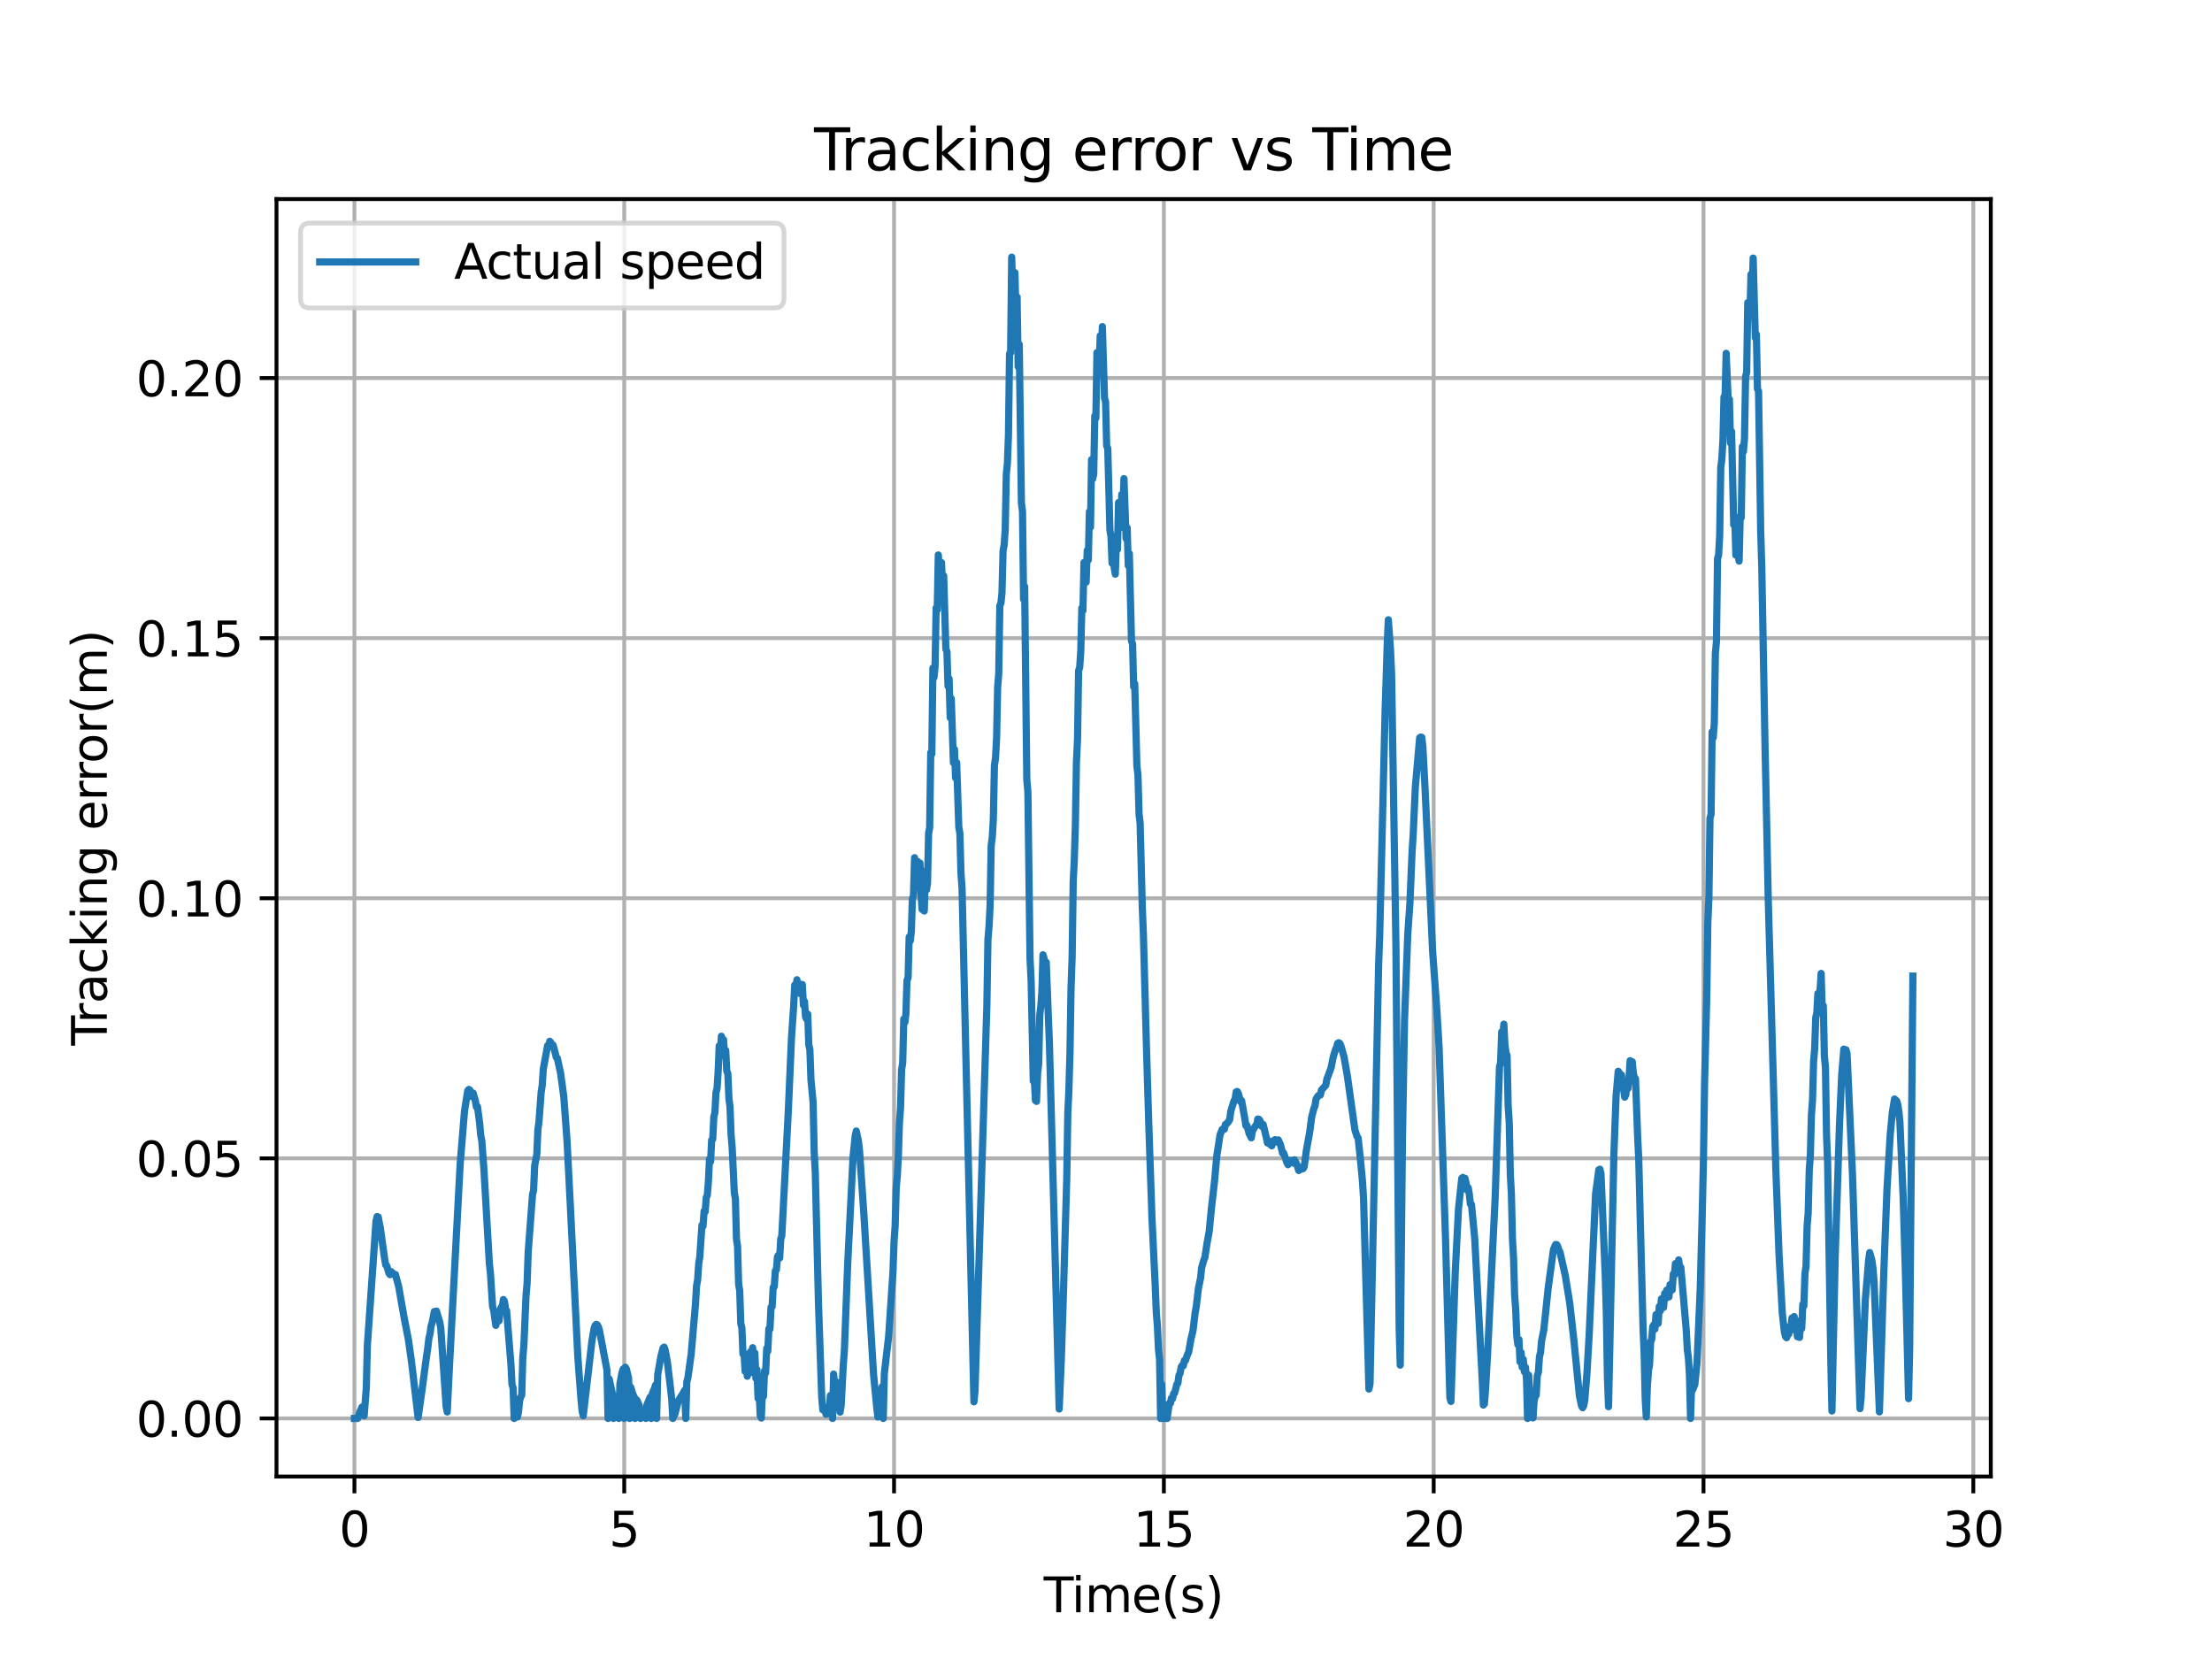 <?xml version="1.0" encoding="utf-8" standalone="no"?>
<!DOCTYPE svg PUBLIC "-//W3C//DTD SVG 1.1//EN"
  "http://www.w3.org/Graphics/SVG/1.1/DTD/svg11.dtd">
<svg xmlns:xlink="http://www.w3.org/1999/xlink" width="460.8pt" height="345.6pt" viewBox="0 0 460.8 345.6" xmlns="http://www.w3.org/2000/svg" version="1.1">
 <defs>
  <style type="text/css">*{stroke-linejoin: round; stroke-linecap: butt}</style>
 </defs>
 <g id="figure_1">
  <g id="patch_1">
   <path d="M 0 345.6 
L 460.8 345.6 
L 460.8 0 
L 0 0 
z
" style="fill: #ffffff"/>
  </g>
  <g id="axes_1">
   <g id="patch_2">
    <path d="M 57.6 307.584 
L 414.72 307.584 
L 414.72 41.472 
L 57.6 41.472 
z
" style="fill: #ffffff"/>
   </g>
   <g id="matplotlib.axis_1">
    <g id="xtick_1">
     <g id="line2d_1">
      <path d="M 73.833 307.584 
L 73.833 41.472 
" clip-path="url(#pfae61a08a9)" style="fill: none; stroke: #b0b0b0; stroke-width: 0.8; stroke-linecap: square"/>
     </g>
     <g id="line2d_2">
      <defs>
       <path id="m78f5e54176" d="M 0 0 
L 0 3.5 
" style="stroke: #000000; stroke-width: 0.8"/>
      </defs>
      <g>
       <use xlink:href="#m78f5e54176" x="73.833" y="307.584" style="stroke: #000000; stroke-width: 0.8"/>
      </g>
     </g>
     <g id="text_1">
      <!-- 0 -->
      <g transform="translate(70.651 322.182) scale(0.1 -0.1)">
       <defs>
        <path id="DejaVuSans-30" d="M 2034 4250 
Q 1547 4250 1301 3770 
Q 1056 3291 1056 2328 
Q 1056 1369 1301 889 
Q 1547 409 2034 409 
Q 2525 409 2770 889 
Q 3016 1369 3016 2328 
Q 3016 3291 2770 3770 
Q 2525 4250 2034 4250 
z
M 2034 4750 
Q 2819 4750 3233 4129 
Q 3647 3509 3647 2328 
Q 3647 1150 3233 529 
Q 2819 -91 2034 -91 
Q 1250 -91 836 529 
Q 422 1150 422 2328 
Q 422 3509 836 4129 
Q 1250 4750 2034 4750 
z
" transform="scale(0.016)"/>
       </defs>
       <use xlink:href="#DejaVuSans-30"/>
      </g>
     </g>
    </g>
    <g id="xtick_2">
     <g id="line2d_3">
      <path d="M 130.04 307.584 
L 130.04 41.472 
" clip-path="url(#pfae61a08a9)" style="fill: none; stroke: #b0b0b0; stroke-width: 0.8; stroke-linecap: square"/>
     </g>
     <g id="line2d_4">
      <g>
       <use xlink:href="#m78f5e54176" x="130.04" y="307.584" style="stroke: #000000; stroke-width: 0.8"/>
      </g>
     </g>
     <g id="text_2">
      <!-- 5 -->
      <g transform="translate(126.859 322.182) scale(0.1 -0.1)">
       <defs>
        <path id="DejaVuSans-35" d="M 691 4666 
L 3169 4666 
L 3169 4134 
L 1269 4134 
L 1269 2991 
Q 1406 3038 1543 3061 
Q 1681 3084 1819 3084 
Q 2600 3084 3056 2656 
Q 3513 2228 3513 1497 
Q 3513 744 3044 326 
Q 2575 -91 1722 -91 
Q 1428 -91 1123 -41 
Q 819 9 494 109 
L 494 744 
Q 775 591 1075 516 
Q 1375 441 1709 441 
Q 2250 441 2565 725 
Q 2881 1009 2881 1497 
Q 2881 1984 2565 2268 
Q 2250 2553 1709 2553 
Q 1456 2553 1204 2497 
Q 953 2441 691 2322 
L 691 4666 
z
" transform="scale(0.016)"/>
       </defs>
       <use xlink:href="#DejaVuSans-35"/>
      </g>
     </g>
    </g>
    <g id="xtick_3">
     <g id="line2d_5">
      <path d="M 186.248 307.584 
L 186.248 41.472 
" clip-path="url(#pfae61a08a9)" style="fill: none; stroke: #b0b0b0; stroke-width: 0.8; stroke-linecap: square"/>
     </g>
     <g id="line2d_6">
      <g>
       <use xlink:href="#m78f5e54176" x="186.248" y="307.584" style="stroke: #000000; stroke-width: 0.8"/>
      </g>
     </g>
     <g id="text_3">
      <!-- 10 -->
      <g transform="translate(179.885 322.182) scale(0.1 -0.1)">
       <defs>
        <path id="DejaVuSans-31" d="M 794 531 
L 1825 531 
L 1825 4091 
L 703 3866 
L 703 4441 
L 1819 4666 
L 2450 4666 
L 2450 531 
L 3481 531 
L 3481 0 
L 794 0 
L 794 531 
z
" transform="scale(0.016)"/>
       </defs>
       <use xlink:href="#DejaVuSans-31"/>
       <use xlink:href="#DejaVuSans-30" x="63.623"/>
      </g>
     </g>
    </g>
    <g id="xtick_4">
     <g id="line2d_7">
      <path d="M 242.455 307.584 
L 242.455 41.472 
" clip-path="url(#pfae61a08a9)" style="fill: none; stroke: #b0b0b0; stroke-width: 0.8; stroke-linecap: square"/>
     </g>
     <g id="line2d_8">
      <g>
       <use xlink:href="#m78f5e54176" x="242.455" y="307.584" style="stroke: #000000; stroke-width: 0.8"/>
      </g>
     </g>
     <g id="text_4">
      <!-- 15 -->
      <g transform="translate(236.093 322.182) scale(0.1 -0.1)">
       <use xlink:href="#DejaVuSans-31"/>
       <use xlink:href="#DejaVuSans-35" x="63.623"/>
      </g>
     </g>
    </g>
    <g id="xtick_5">
     <g id="line2d_9">
      <path d="M 298.663 307.584 
L 298.663 41.472 
" clip-path="url(#pfae61a08a9)" style="fill: none; stroke: #b0b0b0; stroke-width: 0.8; stroke-linecap: square"/>
     </g>
     <g id="line2d_10">
      <g>
       <use xlink:href="#m78f5e54176" x="298.663" y="307.584" style="stroke: #000000; stroke-width: 0.8"/>
      </g>
     </g>
     <g id="text_5">
      <!-- 20 -->
      <g transform="translate(292.3 322.182) scale(0.1 -0.1)">
       <defs>
        <path id="DejaVuSans-32" d="M 1228 531 
L 3431 531 
L 3431 0 
L 469 0 
L 469 531 
Q 828 903 1448 1529 
Q 2069 2156 2228 2338 
Q 2531 2678 2651 2914 
Q 2772 3150 2772 3378 
Q 2772 3750 2511 3984 
Q 2250 4219 1831 4219 
Q 1534 4219 1204 4116 
Q 875 4013 500 3803 
L 500 4441 
Q 881 4594 1212 4672 
Q 1544 4750 1819 4750 
Q 2544 4750 2975 4387 
Q 3406 4025 3406 3419 
Q 3406 3131 3298 2873 
Q 3191 2616 2906 2266 
Q 2828 2175 2409 1742 
Q 1991 1309 1228 531 
z
" transform="scale(0.016)"/>
       </defs>
       <use xlink:href="#DejaVuSans-32"/>
       <use xlink:href="#DejaVuSans-30" x="63.623"/>
      </g>
     </g>
    </g>
    <g id="xtick_6">
     <g id="line2d_11">
      <path d="M 354.87 307.584 
L 354.87 41.472 
" clip-path="url(#pfae61a08a9)" style="fill: none; stroke: #b0b0b0; stroke-width: 0.8; stroke-linecap: square"/>
     </g>
     <g id="line2d_12">
      <g>
       <use xlink:href="#m78f5e54176" x="354.87" y="307.584" style="stroke: #000000; stroke-width: 0.8"/>
      </g>
     </g>
     <g id="text_6">
      <!-- 25 -->
      <g transform="translate(348.508 322.182) scale(0.1 -0.1)">
       <use xlink:href="#DejaVuSans-32"/>
       <use xlink:href="#DejaVuSans-35" x="63.623"/>
      </g>
     </g>
    </g>
    <g id="xtick_7">
     <g id="line2d_13">
      <path d="M 411.078 307.584 
L 411.078 41.472 
" clip-path="url(#pfae61a08a9)" style="fill: none; stroke: #b0b0b0; stroke-width: 0.8; stroke-linecap: square"/>
     </g>
     <g id="line2d_14">
      <g>
       <use xlink:href="#m78f5e54176" x="411.078" y="307.584" style="stroke: #000000; stroke-width: 0.8"/>
      </g>
     </g>
     <g id="text_7">
      <!-- 30 -->
      <g transform="translate(404.715 322.182) scale(0.1 -0.1)">
       <defs>
        <path id="DejaVuSans-33" d="M 2597 2516 
Q 3050 2419 3304 2112 
Q 3559 1806 3559 1356 
Q 3559 666 3084 287 
Q 2609 -91 1734 -91 
Q 1441 -91 1130 -33 
Q 819 25 488 141 
L 488 750 
Q 750 597 1062 519 
Q 1375 441 1716 441 
Q 2309 441 2620 675 
Q 2931 909 2931 1356 
Q 2931 1769 2642 2001 
Q 2353 2234 1838 2234 
L 1294 2234 
L 1294 2753 
L 1863 2753 
Q 2328 2753 2575 2939 
Q 2822 3125 2822 3475 
Q 2822 3834 2567 4026 
Q 2313 4219 1838 4219 
Q 1578 4219 1281 4162 
Q 984 4106 628 3988 
L 628 4550 
Q 988 4650 1302 4700 
Q 1616 4750 1894 4750 
Q 2613 4750 3031 4423 
Q 3450 4097 3450 3541 
Q 3450 3153 3228 2886 
Q 3006 2619 2597 2516 
z
" transform="scale(0.016)"/>
       </defs>
       <use xlink:href="#DejaVuSans-33"/>
       <use xlink:href="#DejaVuSans-30" x="63.623"/>
      </g>
     </g>
    </g>
    <g id="text_8">
     <!-- Time(s) -->
     <g transform="translate(217.42 335.861) scale(0.1 -0.1)">
      <defs>
       <path id="DejaVuSans-54" d="M -19 4666 
L 3928 4666 
L 3928 4134 
L 2272 4134 
L 2272 0 
L 1638 0 
L 1638 4134 
L -19 4134 
L -19 4666 
z
" transform="scale(0.016)"/>
       <path id="DejaVuSans-69" d="M 603 3500 
L 1178 3500 
L 1178 0 
L 603 0 
L 603 3500 
z
M 603 4863 
L 1178 4863 
L 1178 4134 
L 603 4134 
L 603 4863 
z
" transform="scale(0.016)"/>
       <path id="DejaVuSans-6d" d="M 3328 2828 
Q 3544 3216 3844 3400 
Q 4144 3584 4550 3584 
Q 5097 3584 5394 3201 
Q 5691 2819 5691 2113 
L 5691 0 
L 5113 0 
L 5113 2094 
Q 5113 2597 4934 2840 
Q 4756 3084 4391 3084 
Q 3944 3084 3684 2787 
Q 3425 2491 3425 1978 
L 3425 0 
L 2847 0 
L 2847 2094 
Q 2847 2600 2669 2842 
Q 2491 3084 2119 3084 
Q 1678 3084 1418 2786 
Q 1159 2488 1159 1978 
L 1159 0 
L 581 0 
L 581 3500 
L 1159 3500 
L 1159 2956 
Q 1356 3278 1631 3431 
Q 1906 3584 2284 3584 
Q 2666 3584 2933 3390 
Q 3200 3197 3328 2828 
z
" transform="scale(0.016)"/>
       <path id="DejaVuSans-65" d="M 3597 1894 
L 3597 1613 
L 953 1613 
Q 991 1019 1311 708 
Q 1631 397 2203 397 
Q 2534 397 2845 478 
Q 3156 559 3463 722 
L 3463 178 
Q 3153 47 2828 -22 
Q 2503 -91 2169 -91 
Q 1331 -91 842 396 
Q 353 884 353 1716 
Q 353 2575 817 3079 
Q 1281 3584 2069 3584 
Q 2775 3584 3186 3129 
Q 3597 2675 3597 1894 
z
M 3022 2063 
Q 3016 2534 2758 2815 
Q 2500 3097 2075 3097 
Q 1594 3097 1305 2825 
Q 1016 2553 972 2059 
L 3022 2063 
z
" transform="scale(0.016)"/>
       <path id="DejaVuSans-28" d="M 1984 4856 
Q 1566 4138 1362 3434 
Q 1159 2731 1159 2009 
Q 1159 1288 1364 580 
Q 1569 -128 1984 -844 
L 1484 -844 
Q 1016 -109 783 600 
Q 550 1309 550 2009 
Q 550 2706 781 3412 
Q 1013 4119 1484 4856 
L 1984 4856 
z
" transform="scale(0.016)"/>
       <path id="DejaVuSans-73" d="M 2834 3397 
L 2834 2853 
Q 2591 2978 2328 3040 
Q 2066 3103 1784 3103 
Q 1356 3103 1142 2972 
Q 928 2841 928 2578 
Q 928 2378 1081 2264 
Q 1234 2150 1697 2047 
L 1894 2003 
Q 2506 1872 2764 1633 
Q 3022 1394 3022 966 
Q 3022 478 2636 193 
Q 2250 -91 1575 -91 
Q 1294 -91 989 -36 
Q 684 19 347 128 
L 347 722 
Q 666 556 975 473 
Q 1284 391 1588 391 
Q 1994 391 2212 530 
Q 2431 669 2431 922 
Q 2431 1156 2273 1281 
Q 2116 1406 1581 1522 
L 1381 1569 
Q 847 1681 609 1914 
Q 372 2147 372 2553 
Q 372 3047 722 3315 
Q 1072 3584 1716 3584 
Q 2034 3584 2315 3537 
Q 2597 3491 2834 3397 
z
" transform="scale(0.016)"/>
       <path id="DejaVuSans-29" d="M 513 4856 
L 1013 4856 
Q 1481 4119 1714 3412 
Q 1947 2706 1947 2009 
Q 1947 1309 1714 600 
Q 1481 -109 1013 -844 
L 513 -844 
Q 928 -128 1133 580 
Q 1338 1288 1338 2009 
Q 1338 2731 1133 3434 
Q 928 4138 513 4856 
z
" transform="scale(0.016)"/>
      </defs>
      <use xlink:href="#DejaVuSans-54"/>
      <use xlink:href="#DejaVuSans-69" x="57.959"/>
      <use xlink:href="#DejaVuSans-6d" x="85.742"/>
      <use xlink:href="#DejaVuSans-65" x="183.154"/>
      <use xlink:href="#DejaVuSans-28" x="244.678"/>
      <use xlink:href="#DejaVuSans-73" x="283.691"/>
      <use xlink:href="#DejaVuSans-29" x="335.791"/>
     </g>
    </g>
   </g>
   <g id="matplotlib.axis_2">
    <g id="ytick_1">
     <g id="line2d_15">
      <path d="M 57.6 295.488 
L 414.72 295.488 
" clip-path="url(#pfae61a08a9)" style="fill: none; stroke: #b0b0b0; stroke-width: 0.8; stroke-linecap: square"/>
     </g>
     <g id="line2d_16">
      <defs>
       <path id="m2460f600a4" d="M 0 0 
L -3.5 0 
" style="stroke: #000000; stroke-width: 0.8"/>
      </defs>
      <g>
       <use xlink:href="#m2460f600a4" x="57.6" y="295.488" style="stroke: #000000; stroke-width: 0.8"/>
      </g>
     </g>
     <g id="text_9">
      <!-- 0.00 -->
      <g transform="translate(28.334 299.287) scale(0.1 -0.1)">
       <defs>
        <path id="DejaVuSans-2e" d="M 684 794 
L 1344 794 
L 1344 0 
L 684 0 
L 684 794 
z
" transform="scale(0.016)"/>
       </defs>
       <use xlink:href="#DejaVuSans-30"/>
       <use xlink:href="#DejaVuSans-2e" x="63.623"/>
       <use xlink:href="#DejaVuSans-30" x="95.41"/>
       <use xlink:href="#DejaVuSans-30" x="159.033"/>
      </g>
     </g>
    </g>
    <g id="ytick_2">
     <g id="line2d_17">
      <path d="M 57.6 241.304 
L 414.72 241.304 
" clip-path="url(#pfae61a08a9)" style="fill: none; stroke: #b0b0b0; stroke-width: 0.8; stroke-linecap: square"/>
     </g>
     <g id="line2d_18">
      <g>
       <use xlink:href="#m2460f600a4" x="57.6" y="241.304" style="stroke: #000000; stroke-width: 0.8"/>
      </g>
     </g>
     <g id="text_10">
      <!-- 0.05 -->
      <g transform="translate(28.334 245.104) scale(0.1 -0.1)">
       <use xlink:href="#DejaVuSans-30"/>
       <use xlink:href="#DejaVuSans-2e" x="63.623"/>
       <use xlink:href="#DejaVuSans-30" x="95.41"/>
       <use xlink:href="#DejaVuSans-35" x="159.033"/>
      </g>
     </g>
    </g>
    <g id="ytick_3">
     <g id="line2d_19">
      <path d="M 57.6 187.121 
L 414.72 187.121 
" clip-path="url(#pfae61a08a9)" style="fill: none; stroke: #b0b0b0; stroke-width: 0.8; stroke-linecap: square"/>
     </g>
     <g id="line2d_20">
      <g>
       <use xlink:href="#m2460f600a4" x="57.6" y="187.121" style="stroke: #000000; stroke-width: 0.8"/>
      </g>
     </g>
     <g id="text_11">
      <!-- 0.10 -->
      <g transform="translate(28.334 190.92) scale(0.1 -0.1)">
       <use xlink:href="#DejaVuSans-30"/>
       <use xlink:href="#DejaVuSans-2e" x="63.623"/>
       <use xlink:href="#DejaVuSans-31" x="95.41"/>
       <use xlink:href="#DejaVuSans-30" x="159.033"/>
      </g>
     </g>
    </g>
    <g id="ytick_4">
     <g id="line2d_21">
      <path d="M 57.6 132.937 
L 414.72 132.937 
" clip-path="url(#pfae61a08a9)" style="fill: none; stroke: #b0b0b0; stroke-width: 0.8; stroke-linecap: square"/>
     </g>
     <g id="line2d_22">
      <g>
       <use xlink:href="#m2460f600a4" x="57.6" y="132.937" style="stroke: #000000; stroke-width: 0.8"/>
      </g>
     </g>
     <g id="text_12">
      <!-- 0.15 -->
      <g transform="translate(28.334 136.736) scale(0.1 -0.1)">
       <use xlink:href="#DejaVuSans-30"/>
       <use xlink:href="#DejaVuSans-2e" x="63.623"/>
       <use xlink:href="#DejaVuSans-31" x="95.41"/>
       <use xlink:href="#DejaVuSans-35" x="159.033"/>
      </g>
     </g>
    </g>
    <g id="ytick_5">
     <g id="line2d_23">
      <path d="M 57.6 78.754 
L 414.72 78.754 
" clip-path="url(#pfae61a08a9)" style="fill: none; stroke: #b0b0b0; stroke-width: 0.8; stroke-linecap: square"/>
     </g>
     <g id="line2d_24">
      <g>
       <use xlink:href="#m2460f600a4" x="57.6" y="78.754" style="stroke: #000000; stroke-width: 0.8"/>
      </g>
     </g>
     <g id="text_13">
      <!-- 0.20 -->
      <g transform="translate(28.334 82.553) scale(0.1 -0.1)">
       <use xlink:href="#DejaVuSans-30"/>
       <use xlink:href="#DejaVuSans-2e" x="63.623"/>
       <use xlink:href="#DejaVuSans-32" x="95.41"/>
       <use xlink:href="#DejaVuSans-30" x="159.033"/>
      </g>
     </g>
    </g>
    <g id="text_14">
     <!-- Tracking error(m) -->
     <g transform="translate(22.255 217.804) rotate(-90) scale(0.1 -0.1)">
      <defs>
       <path id="DejaVuSans-72" d="M 2631 2963 
Q 2534 3019 2420 3045 
Q 2306 3072 2169 3072 
Q 1681 3072 1420 2755 
Q 1159 2438 1159 1844 
L 1159 0 
L 581 0 
L 581 3500 
L 1159 3500 
L 1159 2956 
Q 1341 3275 1631 3429 
Q 1922 3584 2338 3584 
Q 2397 3584 2469 3576 
Q 2541 3569 2628 3553 
L 2631 2963 
z
" transform="scale(0.016)"/>
       <path id="DejaVuSans-61" d="M 2194 1759 
Q 1497 1759 1228 1600 
Q 959 1441 959 1056 
Q 959 750 1161 570 
Q 1363 391 1709 391 
Q 2188 391 2477 730 
Q 2766 1069 2766 1631 
L 2766 1759 
L 2194 1759 
z
M 3341 1997 
L 3341 0 
L 2766 0 
L 2766 531 
Q 2569 213 2275 61 
Q 1981 -91 1556 -91 
Q 1019 -91 701 211 
Q 384 513 384 1019 
Q 384 1609 779 1909 
Q 1175 2209 1959 2209 
L 2766 2209 
L 2766 2266 
Q 2766 2663 2505 2880 
Q 2244 3097 1772 3097 
Q 1472 3097 1187 3025 
Q 903 2953 641 2809 
L 641 3341 
Q 956 3463 1253 3523 
Q 1550 3584 1831 3584 
Q 2591 3584 2966 3190 
Q 3341 2797 3341 1997 
z
" transform="scale(0.016)"/>
       <path id="DejaVuSans-63" d="M 3122 3366 
L 3122 2828 
Q 2878 2963 2633 3030 
Q 2388 3097 2138 3097 
Q 1578 3097 1268 2742 
Q 959 2388 959 1747 
Q 959 1106 1268 751 
Q 1578 397 2138 397 
Q 2388 397 2633 464 
Q 2878 531 3122 666 
L 3122 134 
Q 2881 22 2623 -34 
Q 2366 -91 2075 -91 
Q 1284 -91 818 406 
Q 353 903 353 1747 
Q 353 2603 823 3093 
Q 1294 3584 2113 3584 
Q 2378 3584 2631 3529 
Q 2884 3475 3122 3366 
z
" transform="scale(0.016)"/>
       <path id="DejaVuSans-6b" d="M 581 4863 
L 1159 4863 
L 1159 1991 
L 2875 3500 
L 3609 3500 
L 1753 1863 
L 3688 0 
L 2938 0 
L 1159 1709 
L 1159 0 
L 581 0 
L 581 4863 
z
" transform="scale(0.016)"/>
       <path id="DejaVuSans-6e" d="M 3513 2113 
L 3513 0 
L 2938 0 
L 2938 2094 
Q 2938 2591 2744 2837 
Q 2550 3084 2163 3084 
Q 1697 3084 1428 2787 
Q 1159 2491 1159 1978 
L 1159 0 
L 581 0 
L 581 3500 
L 1159 3500 
L 1159 2956 
Q 1366 3272 1645 3428 
Q 1925 3584 2291 3584 
Q 2894 3584 3203 3211 
Q 3513 2838 3513 2113 
z
" transform="scale(0.016)"/>
       <path id="DejaVuSans-67" d="M 2906 1791 
Q 2906 2416 2648 2759 
Q 2391 3103 1925 3103 
Q 1463 3103 1205 2759 
Q 947 2416 947 1791 
Q 947 1169 1205 825 
Q 1463 481 1925 481 
Q 2391 481 2648 825 
Q 2906 1169 2906 1791 
z
M 3481 434 
Q 3481 -459 3084 -895 
Q 2688 -1331 1869 -1331 
Q 1566 -1331 1297 -1286 
Q 1028 -1241 775 -1147 
L 775 -588 
Q 1028 -725 1275 -790 
Q 1522 -856 1778 -856 
Q 2344 -856 2625 -561 
Q 2906 -266 2906 331 
L 2906 616 
Q 2728 306 2450 153 
Q 2172 0 1784 0 
Q 1141 0 747 490 
Q 353 981 353 1791 
Q 353 2603 747 3093 
Q 1141 3584 1784 3584 
Q 2172 3584 2450 3431 
Q 2728 3278 2906 2969 
L 2906 3500 
L 3481 3500 
L 3481 434 
z
" transform="scale(0.016)"/>
       <path id="DejaVuSans-20" transform="scale(0.016)"/>
       <path id="DejaVuSans-6f" d="M 1959 3097 
Q 1497 3097 1228 2736 
Q 959 2375 959 1747 
Q 959 1119 1226 758 
Q 1494 397 1959 397 
Q 2419 397 2687 759 
Q 2956 1122 2956 1747 
Q 2956 2369 2687 2733 
Q 2419 3097 1959 3097 
z
M 1959 3584 
Q 2709 3584 3137 3096 
Q 3566 2609 3566 1747 
Q 3566 888 3137 398 
Q 2709 -91 1959 -91 
Q 1206 -91 779 398 
Q 353 888 353 1747 
Q 353 2609 779 3096 
Q 1206 3584 1959 3584 
z
" transform="scale(0.016)"/>
      </defs>
      <use xlink:href="#DejaVuSans-54"/>
      <use xlink:href="#DejaVuSans-72" x="46.334"/>
      <use xlink:href="#DejaVuSans-61" x="87.447"/>
      <use xlink:href="#DejaVuSans-63" x="148.727"/>
      <use xlink:href="#DejaVuSans-6b" x="203.707"/>
      <use xlink:href="#DejaVuSans-69" x="261.617"/>
      <use xlink:href="#DejaVuSans-6e" x="289.4"/>
      <use xlink:href="#DejaVuSans-67" x="352.779"/>
      <use xlink:href="#DejaVuSans-20" x="416.256"/>
      <use xlink:href="#DejaVuSans-65" x="448.043"/>
      <use xlink:href="#DejaVuSans-72" x="509.566"/>
      <use xlink:href="#DejaVuSans-72" x="548.93"/>
      <use xlink:href="#DejaVuSans-6f" x="587.793"/>
      <use xlink:href="#DejaVuSans-72" x="648.975"/>
      <use xlink:href="#DejaVuSans-28" x="690.088"/>
      <use xlink:href="#DejaVuSans-6d" x="729.102"/>
      <use xlink:href="#DejaVuSans-29" x="826.514"/>
     </g>
    </g>
   </g>
   <g id="line2d_25">
    <path d="M 73.833 295.488 
L 74.507 295.488 
L 74.507 295.488 
L 74.957 294.142 
L 74.957 294.142 
L 75.407 293.114 
L 75.407 293.114 
L 75.856 294.934 
L 75.856 294.934 
L 76.306 289.153 
L 76.306 289.153 
L 76.531 280.25 
L 76.531 280.25 
L 78.329 254.407 
L 78.329 254.407 
L 78.554 253.435 
L 78.554 253.435 
L 78.779 253.503 
L 78.779 253.503 
L 79.229 255.834 
L 79.229 255.834 
L 80.128 262.259 
L 80.128 262.259 
L 80.353 263.518 
L 80.353 263.518 
L 80.578 263.703 
L 80.578 263.703 
L 81.027 265.235 
L 81.027 265.235 
L 81.252 265.533 
L 81.252 265.533 
L 81.477 264.896 
L 81.477 264.896 
L 81.927 265.327 
L 81.927 265.327 
L 82.151 265.507 
L 82.151 265.507 
L 82.376 265.505 
L 82.376 265.505 
L 83.051 268.005 
L 83.051 268.005 
L 84.175 274.436 
L 84.175 274.436 
L 85.074 279.028 
L 85.074 279.028 
L 85.749 283.866 
L 85.749 283.866 
L 87.098 295.28 
L 87.098 295.28 
L 87.997 289.009 
L 87.997 289.009 
L 88.672 283.848 
L 88.672 283.848 
L 89.121 280.733 
L 89.121 280.733 
L 89.346 278.768 
L 89.346 278.768 
L 89.571 277.899 
L 89.571 277.899 
L 89.796 276.247 
L 89.796 276.247 
L 90.02 275.56 
L 90.02 275.56 
L 90.47 273.22 
L 90.47 273.22 
L 90.695 273.493 
L 90.695 273.493 
L 90.92 273.117 
L 91.594 275.391 
L 91.594 275.391 
L 91.819 276.627 
L 91.819 276.627 
L 92.943 293.072 
L 92.943 293.072 
L 93.168 294.143 
L 93.168 294.143 
L 93.618 284.812 
L 93.618 284.812 
L 95.866 242.397 
L 95.866 242.397 
L 96.765 231.444 
L 96.765 231.444 
L 97.44 227.219 
L 97.44 227.219 
L 97.665 226.95 
L 97.665 226.95 
L 97.89 227.102 
L 97.89 227.102 
L 98.114 227.599 
L 98.114 227.599 
L 98.339 228.451 
L 98.339 228.451 
L 98.564 227.71 
L 98.564 227.71 
L 99.014 229.257 
L 99.014 229.257 
L 99.239 230.591 
L 99.239 230.591 
L 99.463 230.502 
L 99.463 230.502 
L 99.913 233.94 
L 99.913 233.94 
L 100.138 236.482 
L 100.138 236.482 
L 100.363 237.596 
L 100.363 237.596 
L 100.812 243.617 
L 100.812 243.617 
L 101.936 263.122 
L 101.936 263.122 
L 102.161 265.169 
L 102.161 265.169 
L 102.611 272.172 
L 102.611 272.172 
L 102.836 272.903 
L 102.836 272.903 
L 103.285 276.102 
L 103.285 276.102 
L 103.51 275.196 
L 103.51 275.196 
L 103.96 275.155 
L 103.96 275.155 
L 104.185 273.072 
L 104.185 273.072 
L 104.41 272.317 
L 104.41 272.317 
L 104.634 272.251 
L 104.634 272.251 
L 104.859 270.716 
L 104.859 270.716 
L 105.084 271.075 
L 105.084 271.075 
L 105.309 272.714 
L 105.309 272.714 
L 105.534 273.025 
L 105.534 273.025 
L 106.433 284.163 
L 106.433 284.163 
L 106.658 288.432 
L 106.658 288.432 
L 106.883 289.076 
L 106.883 289.076 
L 107.108 295.488 
L 107.108 295.488 
L 107.332 295.325 
L 107.332 295.325 
L 107.557 293.937 
L 107.557 293.937 
L 107.782 295.175 
L 107.782 295.175 
L 108.007 294.191 
L 108.007 294.191 
L 108.232 291.87 
L 108.232 291.87 
L 108.457 291.041 
L 108.681 290.658 
L 108.681 290.658 
L 108.906 282.888 
L 108.906 282.888 
L 109.131 280.288 
L 109.131 280.288 
L 109.581 269.913 
L 109.581 269.913 
L 109.806 267.33 
L 109.806 267.33 
L 110.03 260.858 
L 110.93 248.907 
L 110.93 248.907 
L 111.155 247.952 
L 111.155 247.952 
L 111.379 242.815 
L 111.379 242.815 
L 111.829 240.474 
L 111.829 240.474 
L 112.054 235.323 
L 112.054 235.323 
L 112.279 233.658 
L 112.728 227.565 
L 112.728 227.565 
L 112.953 226.1 
L 112.953 226.1 
L 113.178 222.674 
L 113.178 222.674 
L 114.077 217.809 
L 114.077 217.809 
L 114.302 218.039 
L 114.302 218.039 
L 114.527 216.915 
L 114.527 216.915 
L 114.752 217.171 
L 114.752 217.171 
L 114.977 217.883 
L 114.977 217.883 
L 115.201 217.683 
L 115.201 217.683 
L 115.651 219.297 
L 115.651 219.297 
L 115.876 220.252 
L 115.876 220.252 
L 116.101 220.44 
L 116.775 223.524 
L 116.775 223.524 
L 117.45 228.482 
L 117.45 228.482 
L 118.124 237.636 
L 118.124 237.636 
L 118.799 250.898 
L 118.799 250.898 
L 120.373 282.676 
L 120.373 282.676 
L 121.047 291.707 
L 121.047 291.707 
L 121.272 293.97 
L 121.272 293.97 
L 121.497 294.94 
L 121.497 294.94 
L 123.295 279.482 
L 123.295 279.482 
L 123.745 276.786 
L 123.745 276.786 
L 123.97 276.125 
L 123.97 276.125 
L 124.195 275.881 
L 124.195 275.881 
L 124.419 275.987 
L 124.419 275.987 
L 124.644 276.397 
L 124.644 276.397 
L 124.869 277.108 
L 124.869 277.108 
L 126.443 285.424 
L 126.443 285.424 
L 126.668 295.488 
L 126.668 295.488 
L 126.893 287.248 
L 126.893 287.248 
L 127.567 290.347 
L 127.567 290.347 
L 127.792 295.488 
L 127.792 295.488 
L 128.017 293.356 
L 128.017 293.356 
L 128.242 295.217 
L 128.691 291.963 
L 128.691 291.963 
L 128.916 295.488 
L 128.916 295.488 
L 129.141 288.284 
L 129.141 288.284 
L 129.591 285.865 
L 129.591 285.865 
L 129.815 285.19 
L 129.815 285.19 
L 130.04 295.488 
L 130.04 295.488 
L 130.265 284.816 
L 130.265 284.816 
L 130.49 285.186 
L 130.49 285.186 
L 130.94 287.057 
L 130.94 287.057 
L 131.164 295.488 
L 131.164 295.488 
L 131.389 288.969 
L 131.839 290.471 
L 131.839 290.471 
L 132.064 290.881 
L 132.064 290.881 
L 132.289 295.488 
L 132.289 295.488 
L 132.513 291.52 
L 132.513 291.52 
L 132.738 291.794 
L 132.738 291.794 
L 133.188 292.827 
L 133.188 292.827 
L 133.413 295.488 
L 133.413 295.488 
L 133.638 294.134 
L 133.638 294.134 
L 133.862 294.853 
L 133.862 294.853 
L 134.087 295.165 
L 134.087 295.165 
L 134.312 294.293 
L 134.312 294.293 
L 134.537 295.488 
L 134.537 295.488 
L 134.762 292.668 
L 134.762 292.668 
L 135.436 291.046 
L 135.436 291.046 
L 135.661 295.488 
L 135.661 295.488 
L 135.886 290.299 
L 135.886 290.299 
L 136.335 289.238 
L 136.335 289.238 
L 136.56 288.535 
L 136.56 288.535 
L 136.785 295.488 
L 136.785 295.488 
L 137.01 286.373 
L 137.01 286.373 
L 137.684 282.528 
L 137.684 282.528 
L 138.134 280.798 
L 138.134 280.798 
L 138.359 280.632 
L 138.584 281.295 
L 138.584 281.295 
L 139.033 283.766 
L 139.033 283.766 
L 139.708 289.448 
L 139.708 289.448 
L 139.933 291.478 
L 139.933 291.478 
L 140.158 295.488 
L 140.158 295.488 
L 140.607 294.542 
L 140.607 294.542 
L 141.282 291.939 
L 141.282 291.939 
L 141.731 291.102 
L 141.731 291.102 
L 142.181 290.455 
L 142.181 290.455 
L 142.631 289.608 
L 142.631 289.608 
L 142.856 295.488 
L 142.856 295.488 
L 143.08 287.842 
L 143.08 287.842 
L 143.305 287 
L 143.98 282.145 
L 143.98 282.145 
L 144.879 271.72 
L 144.879 271.72 
L 145.104 267.865 
L 145.104 267.865 
L 145.329 266.629 
L 145.329 266.629 
L 145.554 263.221 
L 145.554 263.221 
L 145.778 261.852 
L 145.778 261.852 
L 146.228 255.223 
L 146.228 255.223 
L 146.453 255.451 
L 146.453 255.451 
L 146.678 252.285 
L 146.678 252.285 
L 146.902 252.411 
L 146.902 252.411 
L 147.127 249.466 
L 147.127 249.466 
L 147.352 248.957 
L 147.352 248.957 
L 147.577 246.073 
L 147.577 246.073 
L 147.802 241.433 
L 147.802 241.433 
L 148.027 241.993 
L 148.027 241.993 
L 148.251 237.488 
L 148.251 237.488 
L 148.476 237.309 
L 148.476 237.309 
L 148.701 232.624 
L 148.701 232.624 
L 148.926 231.784 
L 148.926 231.784 
L 149.151 227.578 
L 149.151 227.578 
L 149.376 226.723 
L 149.376 226.723 
L 149.6 223.272 
L 149.6 223.272 
L 149.825 217.872 
L 149.825 217.872 
L 150.05 219.695 
L 150.05 219.695 
L 150.275 215.866 
L 150.275 215.866 
L 150.5 218.86 
L 150.5 218.86 
L 150.725 216.572 
L 150.725 216.572 
L 150.949 220.007 
L 150.949 220.007 
L 151.174 218.805 
L 151.174 218.805 
L 151.399 223.146 
L 151.399 223.146 
L 151.624 223.621 
L 151.624 223.621 
L 151.849 228.811 
L 151.849 228.811 
L 152.074 230.57 
L 152.298 236.422 
L 152.298 236.422 
L 152.523 239.071 
L 152.523 239.071 
L 152.973 248.479 
L 152.973 248.479 
L 153.198 249.723 
L 153.198 249.723 
L 153.423 258.195 
L 153.423 258.195 
L 153.647 259.662 
L 153.647 259.662 
L 153.872 267.525 
L 153.872 267.525 
L 154.097 268.889 
L 154.097 268.889 
L 154.322 275.74 
L 154.322 275.74 
L 154.547 276.62 
L 154.547 276.62 
L 154.772 282.048 
L 154.772 282.048 
L 154.996 281.916 
L 154.996 281.916 
L 155.221 285.67 
L 155.221 285.67 
L 155.446 283.932 
L 155.446 283.932 
L 155.671 286.696 
L 155.671 286.696 
L 155.896 283.723 
L 155.896 283.723 
L 156.121 286.069 
L 156.121 286.069 
L 156.345 281.567 
L 156.345 281.567 
L 156.57 284.493 
L 156.57 284.493 
L 156.795 280.749 
L 156.795 280.749 
L 157.02 285.096 
L 157.02 285.096 
L 157.245 281.854 
L 157.245 281.854 
L 157.469 287.157 
L 157.469 287.157 
L 157.694 285.317 
L 157.694 285.317 
L 157.919 291.318 
L 157.919 291.318 
L 158.144 289.967 
L 158.144 289.967 
L 158.369 294.897 
L 158.369 294.897 
L 158.594 295.406 
L 158.594 295.406 
L 158.818 289.978 
L 159.043 290.895 
L 159.043 290.895 
L 159.268 285.58 
L 159.268 285.58 
L 159.493 286.015 
L 159.493 286.015 
L 159.718 280.91 
L 159.718 280.91 
L 159.943 281.471 
L 159.943 281.471 
L 160.167 276.805 
L 160.167 276.805 
L 160.392 276.884 
L 160.392 276.884 
L 160.617 272.334 
L 160.617 272.334 
L 160.842 272.231 
L 160.842 272.231 
L 161.067 268.184 
L 161.067 268.184 
L 161.292 268.031 
L 161.292 268.031 
L 161.516 264.732 
L 161.516 264.732 
L 161.741 264.519 
L 161.966 261.803 
L 162.191 261.433 
L 162.191 261.433 
L 162.416 262.072 
L 162.416 262.072 
L 162.641 258.126 
L 162.641 258.126 
L 162.865 257.424 
L 162.865 257.424 
L 164.214 231.58 
L 164.214 231.58 
L 164.889 216.086 
L 164.889 216.086 
L 165.339 209.473 
L 165.339 209.473 
L 165.563 205.194 
L 165.563 205.194 
L 165.788 206.626 
L 165.788 206.626 
L 166.013 204.1 
L 166.013 204.1 
L 166.238 206.163 
L 166.238 206.163 
L 166.463 204.897 
L 166.463 204.897 
L 166.688 206.977 
L 166.688 206.977 
L 166.912 206.909 
L 166.912 206.909 
L 167.137 205.086 
L 167.137 205.086 
L 167.362 209.375 
L 167.362 209.375 
L 167.587 208.628 
L 167.587 208.628 
L 167.812 211.868 
L 167.812 211.868 
L 168.037 212.316 
L 168.037 212.316 
L 168.261 211.255 
L 168.261 211.255 
L 168.486 217.636 
L 168.711 218.631 
L 168.711 218.631 
L 168.936 224.928 
L 168.936 224.928 
L 169.385 229.624 
L 169.385 229.624 
L 169.61 239.944 
L 169.61 239.944 
L 169.835 244.158 
L 169.835 244.158 
L 170.51 271.697 
L 170.51 271.697 
L 171.184 291.171 
L 171.184 291.171 
L 171.409 293.697 
L 171.409 293.697 
L 171.859 293.866 
L 171.859 293.866 
L 172.083 294.621 
L 172.083 294.621 
L 172.308 294.542 
L 172.308 294.542 
L 172.533 293.147 
L 172.533 293.147 
L 172.758 293.771 
L 172.758 293.771 
L 172.983 290.714 
L 172.983 290.714 
L 173.208 290.966 
L 173.208 290.966 
L 173.432 295.488 
L 173.432 295.488 
L 173.657 286.243 
L 173.657 286.243 
L 173.882 289.072 
L 173.882 289.072 
L 174.107 287.791 
L 174.107 287.791 
L 174.332 290.916 
L 174.332 290.916 
L 174.557 291.38 
L 174.557 291.38 
L 174.781 291.198 
L 174.781 291.198 
L 175.006 294.171 
L 175.006 294.171 
L 175.231 292.761 
L 175.231 292.761 
L 175.681 284.189 
L 175.681 284.189 
L 175.906 281.28 
L 175.906 281.28 
L 176.58 263.473 
L 176.58 263.473 
L 177.704 241.032 
L 177.704 241.032 
L 178.154 236.615 
L 178.154 236.615 
L 178.379 235.604 
L 178.379 235.604 
L 178.828 237.712 
L 178.828 237.712 
L 179.053 239.697 
L 179.053 239.697 
L 179.952 252.775 
L 179.952 252.775 
L 181.976 286.292 
L 181.976 286.292 
L 182.65 293.289 
L 182.65 293.289 
L 182.875 295.182 
L 182.875 295.182 
L 183.325 292.202 
L 183.325 292.202 
L 183.775 288.878 
L 183.775 288.878 
L 183.999 295.488 
L 184.224 286.124 
L 184.224 286.124 
L 185.124 278.364 
L 185.124 278.364 
L 186.023 264.923 
L 186.023 264.923 
L 186.248 258.594 
L 186.248 258.594 
L 186.473 255.409 
L 186.697 247.437 
L 186.697 247.437 
L 186.922 245.001 
L 186.922 245.001 
L 187.147 240.84 
L 187.147 240.84 
L 187.372 233.802 
L 187.372 233.802 
L 187.597 230.769 
L 187.597 230.769 
L 187.822 222.8 
L 187.822 222.8 
L 188.046 221.427 
L 188.046 221.427 
L 188.271 212.292 
L 188.271 212.292 
L 188.496 212.985 
L 188.496 212.985 
L 188.721 211.197 
L 188.721 211.197 
L 188.946 204.206 
L 188.946 204.206 
L 189.171 203.715 
L 189.171 203.715 
L 189.395 195.195 
L 189.395 195.195 
L 189.62 196.01 
L 189.62 196.01 
L 189.845 194.07 
L 189.845 194.07 
L 190.07 187.189 
L 190.295 186.594 
L 190.295 186.594 
L 190.52 178.679 
L 190.52 178.679 
L 190.744 181.595 
L 190.744 181.595 
L 190.969 182.608 
L 190.969 182.608 
L 191.194 179.48 
L 191.194 179.48 
L 191.419 183.612 
L 191.419 183.612 
L 191.644 179.789 
L 191.644 179.789 
L 191.868 186.277 
L 191.868 186.277 
L 192.093 189.443 
L 192.093 189.443 
L 192.318 186.291 
L 192.318 186.291 
L 192.543 189.774 
L 192.543 189.774 
L 192.768 181.495 
L 192.768 181.495 
L 192.993 185.372 
L 192.993 185.372 
L 193.217 184.012 
L 193.217 184.012 
L 193.442 173.628 
L 193.442 173.628 
L 193.667 172.458 
L 193.667 172.458 
L 193.892 156.767 
L 193.892 156.767 
L 194.117 157.055 
L 194.117 157.055 
L 194.342 139.161 
L 194.342 139.161 
L 194.566 141.127 
L 194.566 141.127 
L 194.791 138.831 
L 194.791 138.831 
L 195.016 126.622 
L 195.016 126.622 
L 195.241 127.06 
L 195.241 127.06 
L 195.466 115.604 
L 195.466 115.604 
L 195.691 119.687 
L 195.691 119.687 
L 195.915 121.422 
L 195.915 121.422 
L 196.14 117.2 
L 196.14 117.2 
L 196.365 123.189 
L 196.365 123.189 
L 196.59 119.939 
L 196.59 119.939 
L 197.04 135.219 
L 197.04 135.219 
L 197.264 135.726 
L 197.264 135.726 
L 197.489 142.959 
L 197.489 142.959 
L 197.714 141.392 
L 197.714 141.392 
L 197.939 149.501 
L 197.939 149.501 
L 198.164 145.522 
L 198.164 145.522 
L 198.613 158.875 
L 198.613 158.875 
L 198.838 156.092 
L 198.838 156.092 
L 199.063 162.052 
L 199.063 162.052 
L 199.288 158.852 
L 199.288 158.852 
L 199.738 172.309 
L 199.738 172.309 
L 199.962 173.577 
L 200.187 181.883 
L 200.187 181.883 
L 200.412 185.015 
L 200.412 185.015 
L 201.311 224.381 
L 201.311 224.381 
L 201.986 253.391 
L 201.986 253.391 
L 202.885 292.025 
L 202.885 292.025 
L 203.11 289.849 
L 203.11 289.849 
L 205.583 209.441 
L 205.583 209.441 
L 205.808 195.698 
L 205.808 195.698 
L 206.033 193.054 
L 206.033 193.054 
L 206.258 188.631 
L 206.258 188.631 
L 206.482 176.158 
L 206.482 176.158 
L 206.707 174.451 
L 206.932 170.601 
L 206.932 170.601 
L 207.157 159.451 
L 207.157 159.451 
L 207.382 157.931 
L 207.382 157.931 
L 207.607 153.795 
L 207.607 153.795 
L 207.831 143.135 
L 208.056 140.329 
L 208.056 140.329 
L 208.281 126.133 
L 208.281 126.133 
L 208.506 125.674 
L 208.506 125.674 
L 208.731 123.53 
L 208.731 123.53 
L 208.956 114.756 
L 208.956 114.756 
L 209.18 113.521 
L 209.18 113.521 
L 209.405 110.33 
L 209.63 98.822 
L 209.63 98.822 
L 209.855 96.561 
L 209.855 96.561 
L 210.08 90.74 
L 210.08 90.74 
L 210.305 73.718 
L 210.305 73.718 
L 210.529 73.472 
L 210.529 73.472 
L 210.754 53.568 
L 210.754 53.568 
L 210.979 60.589 
L 210.979 60.589 
L 211.204 62.913 
L 211.204 62.913 
L 211.429 56.798 
L 211.429 56.798 
L 211.654 66.002 
L 211.654 66.002 
L 211.878 61.871 
L 211.878 61.871 
L 212.103 76.399 
L 212.103 76.399 
L 212.328 71.752 
L 212.328 71.752 
L 212.778 104.738 
L 212.778 104.738 
L 213.003 106.531 
L 213.003 106.531 
L 213.227 124.814 
L 213.227 124.814 
L 213.452 122.171 
L 213.452 122.171 
L 213.902 162.438 
L 213.902 162.438 
L 214.127 164.912 
L 214.127 164.912 
L 214.576 199.803 
L 214.576 199.803 
L 214.801 204.202 
L 214.801 204.202 
L 215.251 225.186 
L 215.251 225.186 
L 215.476 224.802 
L 215.476 224.802 
L 215.7 229.246 
L 215.7 229.246 
L 215.925 229.438 
L 215.925 229.438 
L 216.15 223.556 
L 216.15 223.556 
L 216.375 221.661 
L 216.375 221.661 
L 216.6 211.498 
L 216.6 211.498 
L 216.825 209.572 
L 216.825 209.572 
L 217.049 206.511 
L 217.049 206.511 
L 217.274 198.897 
L 217.274 198.897 
L 217.499 199.625 
L 217.499 199.625 
L 217.724 200.971 
L 217.724 200.971 
L 217.949 200.466 
L 217.949 200.466 
L 218.623 217.69 
L 218.623 217.69 
L 220.647 293.524 
L 220.647 293.524 
L 221.096 283.04 
L 221.096 283.04 
L 221.546 268.961 
L 221.546 268.961 
L 222.221 245.575 
L 222.221 245.575 
L 222.445 231.853 
L 222.445 231.853 
L 222.67 227.058 
L 222.67 227.058 
L 222.895 219.319 
L 222.895 219.319 
L 223.12 205.73 
L 223.12 205.73 
L 223.345 199.315 
L 223.345 199.315 
L 223.57 183.531 
L 223.57 183.531 
L 223.794 179.225 
L 223.794 179.225 
L 224.019 171.908 
L 224.019 171.908 
L 224.244 158.698 
L 224.244 158.698 
L 224.469 153.99 
L 224.469 153.99 
L 224.694 139.698 
L 224.694 139.698 
L 224.918 139.06 
L 224.918 139.06 
L 225.143 135.67 
L 225.143 135.67 
L 225.368 126.637 
L 225.368 126.637 
L 225.593 127.227 
L 225.593 127.227 
L 225.818 117.177 
L 225.818 117.177 
L 226.043 121.096 
L 226.043 121.096 
L 226.267 121.26 
L 226.267 121.26 
L 226.492 114.659 
L 226.492 114.659 
L 226.717 116.647 
L 226.717 116.647 
L 226.942 106.595 
L 226.942 106.595 
L 227.167 109.838 
L 227.167 109.838 
L 227.392 95.753 
L 227.392 95.753 
L 227.616 99.767 
L 227.616 99.767 
L 227.841 98.773 
L 227.841 98.773 
L 228.066 86.647 
L 228.066 86.647 
L 228.291 87.092 
L 228.291 87.092 
L 228.516 73.45 
L 228.516 73.45 
L 228.741 76.879 
L 228.965 77.119 
L 228.965 77.119 
L 229.19 69.954 
L 229.19 69.954 
L 229.415 73.97 
L 229.415 73.97 
L 229.64 68.032 
L 229.64 68.032 
L 230.09 82.929 
L 230.09 82.929 
L 230.314 83.718 
L 230.314 83.718 
L 230.539 92.9 
L 230.539 92.9 
L 230.764 93.353 
L 230.764 93.353 
L 231.214 110.423 
L 231.214 110.423 
L 231.439 111.73 
L 231.439 111.73 
L 231.663 117.335 
L 231.663 117.335 
L 231.888 113.872 
L 231.888 113.872 
L 232.113 118.338 
L 232.113 118.338 
L 232.338 119.607 
L 232.338 119.607 
L 232.563 112.572 
L 232.563 112.572 
L 232.788 114.483 
L 232.788 114.483 
L 233.012 104.703 
L 233.012 104.703 
L 233.237 108.584 
L 233.237 108.584 
L 233.462 109.865 
L 233.462 109.865 
L 233.687 103.001 
L 233.687 103.001 
L 233.912 106.761 
L 233.912 106.761 
L 234.137 99.712 
L 234.137 99.712 
L 234.586 112.198 
L 234.586 112.198 
L 234.811 109.946 
L 234.811 109.946 
L 235.036 117.817 
L 235.036 117.817 
L 235.261 115.326 
L 235.261 115.326 
L 235.71 133.526 
L 235.71 133.526 
L 235.935 134.128 
L 235.935 134.128 
L 236.16 143.057 
L 236.16 143.057 
L 236.385 142.431 
L 236.385 142.431 
L 236.834 159.558 
L 236.834 159.558 
L 237.059 161.449 
L 237.059 161.449 
L 237.284 169.576 
L 237.284 169.576 
L 237.509 171.478 
L 237.509 171.478 
L 237.959 188.976 
L 237.959 188.976 
L 238.183 194.483 
L 238.183 194.483 
L 238.858 219.105 
L 238.858 219.105 
L 239.308 234.084 
L 239.308 234.084 
L 239.982 253.878 
L 239.982 253.878 
L 240.657 267.855 
L 240.657 267.855 
L 240.881 273.446 
L 240.881 273.446 
L 241.106 276.177 
L 241.106 276.177 
L 241.331 281.124 
L 241.331 281.124 
L 241.556 283.167 
L 241.556 283.167 
L 241.781 295.488 
L 241.781 295.488 
L 242.006 288.388 
L 242.006 288.388 
L 242.23 295.488 
L 242.23 295.488 
L 242.455 293.689 
L 242.455 293.689 
L 242.68 295.488 
L 242.68 295.488 
L 242.905 295.001 
L 243.13 295.488 
L 243.579 292.362 
L 243.579 292.362 
L 243.804 292.368 
L 243.804 292.368 
L 244.029 291.266 
L 244.029 291.266 
L 244.254 291.391 
L 244.254 291.391 
L 244.479 290.331 
L 244.479 290.331 
L 244.704 290.186 
L 245.153 288.385 
L 245.153 288.385 
L 245.378 288.137 
L 245.378 288.137 
L 245.603 286.471 
L 245.603 286.471 
L 245.828 286.109 
L 245.828 286.109 
L 246.053 284.777 
L 246.053 284.777 
L 246.277 284.424 
L 246.277 284.424 
L 246.502 284.521 
L 246.502 284.521 
L 246.727 283.423 
L 246.727 283.423 
L 246.952 283.426 
L 246.952 283.426 
L 247.402 282.089 
L 247.402 282.089 
L 247.626 281.667 
L 247.626 281.667 
L 248.076 279.047 
L 248.076 279.047 
L 248.526 277.195 
L 248.526 277.195 
L 248.975 273.409 
L 248.975 273.409 
L 249.2 272.212 
L 249.2 272.212 
L 249.65 268.405 
L 249.65 268.405 
L 250.099 266.229 
L 250.099 266.229 
L 250.324 264.081 
L 250.324 264.081 
L 250.774 262.51 
L 250.774 262.51 
L 250.999 261.949 
L 250.999 261.949 
L 251.448 258.975 
L 251.448 258.975 
L 251.898 256.561 
L 251.898 256.561 
L 252.348 251.845 
L 252.348 251.845 
L 253.022 245.98 
L 253.022 245.98 
L 253.472 240.874 
L 253.472 240.874 
L 254.146 236.466 
L 254.146 236.466 
L 254.596 235.278 
L 254.596 235.278 
L 254.821 235.145 
L 254.821 235.145 
L 255.046 235.253 
L 255.046 235.253 
L 255.271 234.245 
L 255.271 234.245 
L 255.72 233.934 
L 255.72 233.934 
L 256.17 233.228 
L 256.17 233.228 
L 256.395 231.464 
L 256.395 231.464 
L 257.069 229.315 
L 257.069 229.315 
L 257.294 228.966 
L 257.294 228.966 
L 257.519 227.465 
L 257.519 227.465 
L 257.744 227.377 
L 257.744 227.377 
L 257.969 227.788 
L 257.969 227.788 
L 258.418 229.501 
L 258.418 229.501 
L 258.643 229.265 
L 258.643 229.265 
L 259.317 233.031 
L 259.317 233.031 
L 259.542 234.496 
L 259.542 234.496 
L 259.767 234.448 
L 260.217 236.13 
L 260.217 236.13 
L 260.666 237.031 
L 260.666 237.031 
L 260.891 235.634 
L 260.891 235.634 
L 261.566 234.489 
L 261.566 234.489 
L 261.791 234.372 
L 261.791 234.372 
L 262.015 233.123 
L 262.015 233.123 
L 262.24 233.154 
L 262.24 233.154 
L 262.465 233.394 
L 262.465 233.394 
L 262.915 234.671 
L 262.915 234.671 
L 263.14 234.253 
L 263.14 234.253 
L 263.814 237.039 
L 263.814 237.039 
L 264.039 238.097 
L 264.039 238.097 
L 264.264 237.66 
L 264.264 237.66 
L 264.713 238.523 
L 264.713 238.523 
L 264.938 238.693 
L 264.938 238.693 
L 265.163 237.741 
L 265.163 237.741 
L 265.613 237.413 
L 265.613 237.413 
L 265.838 237.513 
L 265.838 237.513 
L 266.062 237.918 
L 266.062 237.918 
L 266.287 237.458 
L 266.287 237.458 
L 266.737 238.437 
L 266.737 238.437 
L 267.187 240.243 
L 267.187 240.243 
L 267.411 240.189 
L 267.411 240.189 
L 268.086 242.192 
L 268.086 242.192 
L 268.311 242.634 
L 268.311 242.634 
L 268.536 241.768 
L 268.536 241.768 
L 268.985 241.766 
L 268.985 241.766 
L 269.21 241.926 
L 269.21 241.926 
L 269.435 242.293 
L 269.66 241.611 
L 269.66 241.611 
L 270.109 242.461 
L 270.109 242.461 
L 270.559 243.841 
L 270.559 243.841 
L 270.784 243.192 
L 270.784 243.192 
L 271.233 243.535 
L 271.233 243.535 
L 271.458 243.447 
L 271.458 243.447 
L 271.683 243.092 
L 271.683 243.092 
L 272.133 239.717 
L 272.133 239.717 
L 272.807 235.989 
L 272.807 235.989 
L 273.257 232.645 
L 273.257 232.645 
L 273.707 230.918 
L 273.707 230.918 
L 273.931 230.411 
L 273.931 230.411 
L 274.156 228.946 
L 274.156 228.946 
L 274.606 228.245 
L 274.606 228.245 
L 275.056 228.112 
L 275.056 228.112 
L 275.28 227.077 
L 275.28 227.077 
L 276.18 226.09 
L 276.18 226.09 
L 276.405 224.84 
L 276.405 224.84 
L 277.304 222.387 
L 277.304 222.387 
L 277.754 220.103 
L 277.754 220.103 
L 278.203 218.64 
L 278.203 218.64 
L 278.428 218.209 
L 278.428 218.209 
L 278.653 217.351 
L 278.653 217.351 
L 278.878 217.217 
L 278.878 217.217 
L 279.103 217.356 
L 279.103 217.356 
L 279.327 217.813 
L 279.327 217.813 
L 280.002 220.25 
L 280.002 220.25 
L 280.676 224.116 
L 280.676 224.116 
L 282.25 235.351 
L 282.25 235.351 
L 282.7 236.79 
L 282.7 236.79 
L 282.925 237.054 
L 282.925 237.054 
L 283.374 241.273 
L 283.374 241.273 
L 283.824 245.999 
L 283.824 245.999 
L 284.049 249.588 
L 284.049 249.588 
L 285.173 289.363 
L 285.173 289.363 
L 285.398 288.301 
L 285.398 288.301 
L 287.196 200.878 
L 287.196 200.878 
L 287.421 194.725 
L 287.421 194.725 
L 288.545 148.083 
L 288.545 148.083 
L 288.995 133.942 
L 288.995 133.942 
L 289.22 129.112 
L 289.22 129.112 
L 289.67 135.326 
L 289.67 135.326 
L 289.894 140.418 
L 289.894 140.418 
L 290.794 196.783 
L 290.794 196.783 
L 291.468 276.437 
L 291.468 276.437 
L 291.693 284.38 
L 291.693 284.38 
L 292.143 237.754 
L 292.143 237.754 
L 292.592 212.375 
L 292.592 212.375 
L 293.267 194.545 
L 293.267 194.545 
L 293.716 188.079 
L 293.716 188.079 
L 294.166 177.387 
L 294.166 177.387 
L 294.391 173.868 
L 294.391 173.868 
L 294.841 163.99 
L 294.841 163.99 
L 295.74 153.698 
L 295.74 153.698 
L 295.965 153.551 
L 296.19 153.61 
L 296.19 153.61 
L 296.414 155.715 
L 296.414 155.715 
L 296.864 164.297 
L 296.864 164.297 
L 298.438 198.124 
L 298.438 198.124 
L 299.337 210.616 
L 299.337 210.616 
L 299.787 218.172 
L 299.787 218.172 
L 301.136 258.256 
L 301.136 258.256 
L 302.035 291.171 
L 302.035 291.171 
L 302.26 291.944 
L 302.26 291.944 
L 303.159 264.878 
L 303.159 264.878 
L 303.834 251.787 
L 303.834 251.787 
L 304.508 245.479 
L 304.508 245.479 
L 304.733 245.28 
L 304.733 245.28 
L 304.958 246.052 
L 304.958 246.052 
L 305.183 245.456 
L 305.183 245.456 
L 305.408 246.43 
L 305.408 246.43 
L 305.632 247.922 
L 305.632 247.922 
L 305.857 247.422 
L 305.857 247.422 
L 306.082 248.748 
L 306.082 248.748 
L 306.307 250.823 
L 306.307 250.823 
L 306.532 250.909 
L 307.206 257.939 
L 307.206 257.939 
L 308.78 287.522 
L 308.78 287.522 
L 309.005 292.704 
L 309.005 292.704 
L 309.23 292.454 
L 309.23 292.454 
L 309.455 289.582 
L 309.455 289.582 
L 309.904 281.782 
L 309.904 281.782 
L 311.478 249.273 
L 311.478 249.273 
L 312.377 222.157 
L 312.377 222.157 
L 312.602 221.45 
L 312.602 221.45 
L 312.827 214.961 
L 313.052 216.086 
L 313.052 216.086 
L 313.277 213.35 
L 313.277 213.35 
L 313.502 217.644 
L 313.502 217.644 
L 313.726 219.295 
L 313.726 219.295 
L 313.951 219.929 
L 313.951 219.929 
L 314.176 230.424 
L 314.176 230.424 
L 314.401 233.797 
L 314.401 233.797 
L 314.626 244.629 
L 314.626 244.629 
L 314.851 248.725 
L 314.851 248.725 
L 315.075 258.156 
L 315.075 258.156 
L 315.3 262.03 
L 315.3 262.03 
L 315.525 269.751 
L 315.525 269.751 
L 315.75 272.84 
L 315.75 272.84 
L 315.975 278.327 
L 315.975 278.327 
L 316.199 280.115 
L 316.199 280.115 
L 316.424 279.044 
L 316.424 279.044 
L 316.649 283.716 
L 316.649 283.716 
L 316.874 281.749 
L 316.874 281.749 
L 317.099 284.806 
L 317.099 284.806 
L 317.324 283.18 
L 317.324 283.18 
L 317.548 285.745 
L 317.548 285.745 
L 317.773 284.838 
L 317.773 284.838 
L 317.998 287.285 
L 317.998 287.285 
L 318.223 295.488 
L 318.223 295.488 
L 318.448 286.471 
L 318.448 286.471 
L 318.673 290.914 
L 318.673 290.914 
L 318.897 290.877 
L 318.897 290.877 
L 319.122 294.964 
L 319.122 294.964 
L 319.347 295.377 
L 319.572 291.948 
L 319.572 291.948 
L 319.797 290.921 
L 319.797 290.921 
L 320.022 290.65 
L 320.022 290.65 
L 320.246 286.577 
L 320.246 286.577 
L 320.471 285.893 
L 320.471 285.893 
L 320.696 282.622 
L 320.921 281.719 
L 320.921 281.719 
L 321.146 279.272 
L 321.146 279.272 
L 321.595 277.099 
L 321.595 277.099 
L 322.045 272.85 
L 322.045 272.85 
L 322.495 268.453 
L 322.495 268.453 
L 323.619 260.274 
L 323.619 260.274 
L 324.069 259.252 
L 324.069 259.252 
L 324.293 259.281 
L 324.293 259.281 
L 324.518 259.689 
L 324.518 259.689 
L 324.743 260.439 
L 324.743 260.439 
L 324.968 260.783 
L 324.968 260.783 
L 326.092 265.817 
L 326.092 265.817 
L 326.991 271.357 
L 326.991 271.357 
L 327.891 279.395 
L 327.891 279.395 
L 329.015 290.731 
L 329.015 290.731 
L 329.464 292.884 
L 329.464 292.884 
L 329.689 293.251 
L 329.914 292.859 
L 329.914 292.859 
L 330.139 291.637 
L 330.139 291.637 
L 330.589 286.148 
L 330.589 286.148 
L 331.038 278.339 
L 331.038 278.339 
L 332.387 248.721 
L 332.387 248.721 
L 333.062 243.691 
L 333.062 243.691 
L 333.287 243.563 
L 333.287 243.563 
L 333.511 244.46 
L 333.511 244.46 
L 334.411 265.955 
L 334.411 265.955 
L 334.636 273.791 
L 334.636 273.791 
L 334.86 286.957 
L 334.86 286.957 
L 335.085 293.04 
L 335.085 293.04 
L 336.209 240.303 
L 336.209 240.303 
L 336.659 228.305 
L 336.659 228.305 
L 337.109 223.16 
L 337.109 223.16 
L 337.558 223.832 
L 337.558 223.832 
L 337.783 223.92 
L 337.783 223.92 
L 338.008 226.711 
L 338.008 226.711 
L 338.233 226.921 
L 338.233 226.921 
L 338.458 228.556 
L 338.458 228.556 
L 338.682 228.062 
L 338.682 228.062 
L 338.907 225.914 
L 338.907 225.914 
L 339.132 226.759 
L 339.132 226.759 
L 339.357 224.574 
L 339.357 224.574 
L 339.582 220.956 
L 339.582 220.956 
L 339.807 222.982 
L 339.807 222.982 
L 340.031 221.189 
L 340.031 221.189 
L 340.256 223.667 
L 340.256 223.667 
L 340.481 224.431 
L 340.706 224.729 
L 340.706 224.729 
L 341.156 236.942 
L 341.156 236.942 
L 341.38 241.455 
L 341.38 241.455 
L 341.83 259.383 
L 341.83 259.383 
L 342.28 276.641 
L 342.28 276.641 
L 342.505 281.961 
L 342.505 281.961 
L 342.729 291.449 
L 342.729 291.449 
L 342.954 295.17 
L 342.954 295.17 
L 343.179 288.706 
L 343.179 288.706 
L 343.404 285.532 
L 343.404 285.532 
L 343.629 284.372 
L 343.629 284.372 
L 343.854 279.519 
L 343.854 279.519 
L 344.078 279.029 
L 344.078 279.029 
L 344.303 276.322 
L 344.303 276.322 
L 344.528 275.973 
L 344.528 275.973 
L 344.753 276.86 
L 344.753 276.86 
L 344.978 273.848 
L 344.978 273.848 
L 345.203 274.192 
L 345.203 274.192 
L 345.427 275.687 
L 345.427 275.687 
L 345.652 272.177 
L 345.652 272.177 
L 345.877 273.1 
L 345.877 273.1 
L 346.102 270.582 
L 346.102 270.582 
L 346.327 270.95 
L 346.327 270.95 
L 346.552 272.357 
L 346.552 272.357 
L 346.776 269.45 
L 346.776 269.45 
L 347.001 270.492 
L 347.001 270.492 
L 347.226 268.729 
L 347.226 268.729 
L 347.451 269.08 
L 347.451 269.08 
L 347.676 270.176 
L 347.676 270.176 
L 347.901 267.603 
L 347.901 267.603 
L 348.125 267.851 
L 348.125 267.851 
L 348.35 268.71 
L 348.575 265.407 
L 348.575 265.407 
L 348.8 265.617 
L 349.025 263.231 
L 349.025 263.231 
L 349.249 263.239 
L 349.249 263.239 
L 349.474 264.267 
L 349.474 264.267 
L 349.699 262.458 
L 349.924 264.174 
L 349.924 264.174 
L 350.149 264.018 
L 350.149 264.018 
L 351.273 277.018 
L 351.273 277.018 
L 351.498 281.166 
L 351.498 281.166 
L 351.723 282.816 
L 351.723 282.816 
L 351.947 286.402 
L 351.947 286.402 
L 352.172 295.488 
L 352.172 295.488 
L 352.397 288.454 
L 352.622 289.52 
L 352.622 289.52 
L 353.072 288.359 
L 353.072 288.359 
L 353.521 283.905 
L 353.521 283.905 
L 354.196 268.34 
L 354.196 268.34 
L 354.645 251.131 
L 354.645 251.131 
L 354.87 241.2 
L 354.87 241.2 
L 355.095 225.512 
L 355.095 225.512 
L 355.545 207.892 
L 355.545 207.892 
L 355.77 192.294 
L 355.77 192.294 
L 355.994 186.975 
L 355.994 186.975 
L 356.219 170.466 
L 356.219 170.466 
L 356.444 169.655 
L 356.669 152.455 
L 356.669 152.455 
L 356.894 153.691 
L 356.894 153.691 
L 357.119 150.599 
L 357.119 150.599 
L 357.343 136.1 
L 357.343 136.1 
L 357.568 133.65 
L 357.568 133.65 
L 357.793 116.4 
L 357.793 116.4 
L 358.018 115.615 
L 358.018 115.615 
L 358.243 111.528 
L 358.243 111.528 
L 358.468 97.353 
L 358.468 97.353 
L 358.692 95.666 
L 358.692 95.666 
L 358.917 91.706 
L 358.917 91.706 
L 359.142 82.655 
L 359.142 82.655 
L 359.367 82.601 
L 359.367 82.601 
L 359.592 73.605 
L 359.592 73.605 
L 360.041 83.958 
L 360.041 83.958 
L 360.266 83.17 
L 360.266 83.17 
L 360.491 92.281 
L 360.491 92.281 
L 360.716 89.886 
L 360.716 89.886 
L 361.165 109.315 
L 361.165 109.315 
L 361.39 107.962 
L 361.39 107.962 
L 361.615 115.64 
L 361.615 115.64 
L 361.84 109 
L 362.065 115.616 
L 362.065 115.616 
L 362.29 116.888 
L 362.29 116.888 
L 362.514 107.508 
L 362.514 107.508 
L 362.739 107.803 
L 362.739 107.803 
L 362.964 93.037 
L 362.964 93.037 
L 363.189 94.055 
L 363.189 94.055 
L 363.414 91.279 
L 363.414 91.279 
L 363.639 78.384 
L 363.639 78.384 
L 363.863 77.616 
L 363.863 77.616 
L 364.088 63.048 
L 364.088 63.048 
L 364.313 65.759 
L 364.313 65.759 
L 364.538 65.808 
L 364.538 65.808 
L 364.763 57.14 
L 364.763 57.14 
L 364.988 61.771 
L 364.988 61.771 
L 365.212 53.764 
L 365.212 53.764 
L 365.662 70.373 
L 365.662 70.373 
L 365.887 69.669 
L 365.887 69.669 
L 366.112 81.041 
L 366.112 81.041 
L 366.337 81.48 
L 366.337 81.48 
L 366.786 110.684 
L 366.786 110.684 
L 367.011 118.147 
L 367.011 118.147 
L 367.686 155.278 
L 367.686 155.278 
L 368.36 187.356 
L 368.36 187.356 
L 369.934 243.463 
L 369.934 243.463 
L 370.608 261.415 
L 370.608 261.415 
L 371.283 273.545 
L 371.283 273.545 
L 371.733 277.549 
L 371.733 277.549 
L 371.957 278.419 
L 371.957 278.419 
L 372.182 278.677 
L 372.182 278.677 
L 372.407 277.955 
L 372.407 277.955 
L 372.632 277.922 
L 372.632 277.922 
L 372.857 276.31 
L 372.857 276.31 
L 373.081 276.555 
L 373.081 276.555 
L 373.306 274.553 
L 373.306 274.553 
L 373.531 275.863 
L 373.531 275.863 
L 373.756 274.266 
L 373.756 274.266 
L 373.981 277.151 
L 373.981 277.151 
L 374.206 275.528 
L 374.43 278.471 
L 374.43 278.471 
L 374.655 275.995 
L 374.655 275.995 
L 374.88 278.61 
L 374.88 278.61 
L 375.105 275.035 
L 375.105 275.035 
L 375.33 276.765 
L 375.33 276.765 
L 375.555 271.728 
L 375.555 271.728 
L 375.779 272.054 
L 375.779 272.054 
L 376.004 265.288 
L 376.004 265.288 
L 376.229 263.822 
L 376.229 263.822 
L 376.454 255.376 
L 376.454 255.376 
L 376.679 252.682 
L 376.679 252.682 
L 376.904 243.677 
L 376.904 243.677 
L 377.128 240.754 
L 377.128 240.754 
L 377.353 232.236 
L 377.353 232.236 
L 377.578 229.284 
L 377.578 229.284 
L 377.803 221.108 
L 377.803 221.108 
L 378.028 218.565 
L 378.028 218.565 
L 378.253 211.981 
L 378.253 211.981 
L 378.477 210.996 
L 378.477 210.996 
L 378.702 206.949 
L 378.702 206.949 
L 378.927 207.991 
L 378.927 207.991 
L 379.152 206.325 
L 379.377 202.782 
L 379.377 202.782 
L 379.602 210.349 
L 379.602 210.349 
L 379.826 209.478 
L 380.051 220.021 
L 380.051 220.021 
L 380.276 222.387 
L 380.276 222.387 
L 380.501 236.486 
L 380.501 236.486 
L 380.726 242.174 
L 380.726 242.174 
L 381.4 283.813 
L 381.4 283.813 
L 381.625 293.93 
L 381.625 293.93 
L 382.3 261.926 
L 382.3 261.926 
L 383.199 234.336 
L 383.199 234.336 
L 383.648 224.134 
L 383.648 224.134 
L 384.098 218.546 
L 384.098 218.546 
L 384.323 218.842 
L 384.323 218.842 
L 384.548 218.68 
L 384.548 218.68 
L 384.773 219.455 
L 385.897 244.432 
L 385.897 244.432 
L 387.471 293.442 
L 387.471 293.442 
L 387.695 291.194 
L 387.695 291.194 
L 388.595 270.61 
L 388.595 270.61 
L 389.269 262.55 
L 389.269 262.55 
L 389.494 260.929 
L 389.494 260.929 
L 389.944 262.537 
L 389.944 262.537 
L 390.169 264.166 
L 390.169 264.166 
L 390.393 266.779 
L 390.393 266.779 
L 391.518 294.131 
L 391.518 294.131 
L 392.417 265.365 
L 392.417 265.365 
L 393.091 247.777 
L 393.091 247.777 
L 393.766 236.377 
L 393.766 236.377 
L 394.216 231.667 
L 394.216 231.667 
L 394.665 228.945 
L 394.665 228.945 
L 395.115 229.354 
L 395.115 229.354 
L 395.34 230.087 
L 395.564 231.505 
L 395.564 231.505 
L 395.789 233.805 
L 395.789 233.805 
L 396.464 249.487 
L 396.464 249.487 
L 396.913 264.488 
L 396.913 264.488 
L 397.588 291.365 
L 397.588 291.365 
L 397.813 280.971 
L 397.813 280.971 
L 398.487 203.34 
L 398.487 203.34 
" clip-path="url(#pfae61a08a9)" style="fill: none; stroke: #1f77b4; stroke-width: 1.5; stroke-linecap: square"/>
   </g>
   <g id="patch_3">
    <path d="M 57.6 307.584 
L 57.6 41.472 
" style="fill: none; stroke: #000000; stroke-width: 0.8; stroke-linejoin: miter; stroke-linecap: square"/>
   </g>
   <g id="patch_4">
    <path d="M 414.72 307.584 
L 414.72 41.472 
" style="fill: none; stroke: #000000; stroke-width: 0.8; stroke-linejoin: miter; stroke-linecap: square"/>
   </g>
   <g id="patch_5">
    <path d="M 57.6 307.584 
L 414.72 307.584 
" style="fill: none; stroke: #000000; stroke-width: 0.8; stroke-linejoin: miter; stroke-linecap: square"/>
   </g>
   <g id="patch_6">
    <path d="M 57.6 41.472 
L 414.72 41.472 
" style="fill: none; stroke: #000000; stroke-width: 0.8; stroke-linejoin: miter; stroke-linecap: square"/>
   </g>
   <g id="text_15">
    <!-- Tracking error vs Time -->
    <g transform="translate(169.584 35.472) scale(0.12 -0.12)">
     <defs>
      <path id="DejaVuSans-76" d="M 191 3500 
L 800 3500 
L 1894 563 
L 2988 3500 
L 3597 3500 
L 2284 0 
L 1503 0 
L 191 3500 
z
" transform="scale(0.016)"/>
     </defs>
     <use xlink:href="#DejaVuSans-54"/>
     <use xlink:href="#DejaVuSans-72" x="46.334"/>
     <use xlink:href="#DejaVuSans-61" x="87.447"/>
     <use xlink:href="#DejaVuSans-63" x="148.727"/>
     <use xlink:href="#DejaVuSans-6b" x="203.707"/>
     <use xlink:href="#DejaVuSans-69" x="261.617"/>
     <use xlink:href="#DejaVuSans-6e" x="289.4"/>
     <use xlink:href="#DejaVuSans-67" x="352.779"/>
     <use xlink:href="#DejaVuSans-20" x="416.256"/>
     <use xlink:href="#DejaVuSans-65" x="448.043"/>
     <use xlink:href="#DejaVuSans-72" x="509.566"/>
     <use xlink:href="#DejaVuSans-72" x="548.93"/>
     <use xlink:href="#DejaVuSans-6f" x="587.793"/>
     <use xlink:href="#DejaVuSans-72" x="648.975"/>
     <use xlink:href="#DejaVuSans-20" x="690.088"/>
     <use xlink:href="#DejaVuSans-76" x="721.875"/>
     <use xlink:href="#DejaVuSans-73" x="781.055"/>
     <use xlink:href="#DejaVuSans-20" x="833.154"/>
     <use xlink:href="#DejaVuSans-54" x="864.941"/>
     <use xlink:href="#DejaVuSans-69" x="922.9"/>
     <use xlink:href="#DejaVuSans-6d" x="950.684"/>
     <use xlink:href="#DejaVuSans-65" x="1048.096"/>
    </g>
   </g>
   <g id="legend_1">
    <g id="patch_7">
     <path d="M 64.6 64.15 
L 161.319 64.15 
Q 163.319 64.15 163.319 62.15 
L 163.319 48.472 
Q 163.319 46.472 161.319 46.472 
L 64.6 46.472 
Q 62.6 46.472 62.6 48.472 
L 62.6 62.15 
Q 62.6 64.15 64.6 64.15 
z
" style="fill: #ffffff; opacity: 0.8; stroke: #cccccc; stroke-linejoin: miter"/>
    </g>
    <g id="line2d_26">
     <path d="M 66.6 54.57 
L 76.6 54.57 
L 86.6 54.57 
" style="fill: none; stroke: #1f77b4; stroke-width: 1.5; stroke-linecap: square"/>
    </g>
    <g id="text_16">
     <!-- Actual speed -->
     <g transform="translate(94.6 58.07) scale(0.1 -0.1)">
      <defs>
       <path id="DejaVuSans-41" d="M 2188 4044 
L 1331 1722 
L 3047 1722 
L 2188 4044 
z
M 1831 4666 
L 2547 4666 
L 4325 0 
L 3669 0 
L 3244 1197 
L 1141 1197 
L 716 0 
L 50 0 
L 1831 4666 
z
" transform="scale(0.016)"/>
       <path id="DejaVuSans-74" d="M 1172 4494 
L 1172 3500 
L 2356 3500 
L 2356 3053 
L 1172 3053 
L 1172 1153 
Q 1172 725 1289 603 
Q 1406 481 1766 481 
L 2356 481 
L 2356 0 
L 1766 0 
Q 1100 0 847 248 
Q 594 497 594 1153 
L 594 3053 
L 172 3053 
L 172 3500 
L 594 3500 
L 594 4494 
L 1172 4494 
z
" transform="scale(0.016)"/>
       <path id="DejaVuSans-75" d="M 544 1381 
L 544 3500 
L 1119 3500 
L 1119 1403 
Q 1119 906 1312 657 
Q 1506 409 1894 409 
Q 2359 409 2629 706 
Q 2900 1003 2900 1516 
L 2900 3500 
L 3475 3500 
L 3475 0 
L 2900 0 
L 2900 538 
Q 2691 219 2414 64 
Q 2138 -91 1772 -91 
Q 1169 -91 856 284 
Q 544 659 544 1381 
z
M 1991 3584 
L 1991 3584 
z
" transform="scale(0.016)"/>
       <path id="DejaVuSans-6c" d="M 603 4863 
L 1178 4863 
L 1178 0 
L 603 0 
L 603 4863 
z
" transform="scale(0.016)"/>
       <path id="DejaVuSans-70" d="M 1159 525 
L 1159 -1331 
L 581 -1331 
L 581 3500 
L 1159 3500 
L 1159 2969 
Q 1341 3281 1617 3432 
Q 1894 3584 2278 3584 
Q 2916 3584 3314 3078 
Q 3713 2572 3713 1747 
Q 3713 922 3314 415 
Q 2916 -91 2278 -91 
Q 1894 -91 1617 61 
Q 1341 213 1159 525 
z
M 3116 1747 
Q 3116 2381 2855 2742 
Q 2594 3103 2138 3103 
Q 1681 3103 1420 2742 
Q 1159 2381 1159 1747 
Q 1159 1113 1420 752 
Q 1681 391 2138 391 
Q 2594 391 2855 752 
Q 3116 1113 3116 1747 
z
" transform="scale(0.016)"/>
       <path id="DejaVuSans-64" d="M 2906 2969 
L 2906 4863 
L 3481 4863 
L 3481 0 
L 2906 0 
L 2906 525 
Q 2725 213 2448 61 
Q 2172 -91 1784 -91 
Q 1150 -91 751 415 
Q 353 922 353 1747 
Q 353 2572 751 3078 
Q 1150 3584 1784 3584 
Q 2172 3584 2448 3432 
Q 2725 3281 2906 2969 
z
M 947 1747 
Q 947 1113 1208 752 
Q 1469 391 1925 391 
Q 2381 391 2643 752 
Q 2906 1113 2906 1747 
Q 2906 2381 2643 2742 
Q 2381 3103 1925 3103 
Q 1469 3103 1208 2742 
Q 947 2381 947 1747 
z
" transform="scale(0.016)"/>
      </defs>
      <use xlink:href="#DejaVuSans-41"/>
      <use xlink:href="#DejaVuSans-63" x="66.658"/>
      <use xlink:href="#DejaVuSans-74" x="121.639"/>
      <use xlink:href="#DejaVuSans-75" x="160.848"/>
      <use xlink:href="#DejaVuSans-61" x="224.227"/>
      <use xlink:href="#DejaVuSans-6c" x="285.506"/>
      <use xlink:href="#DejaVuSans-20" x="313.289"/>
      <use xlink:href="#DejaVuSans-73" x="345.076"/>
      <use xlink:href="#DejaVuSans-70" x="397.176"/>
      <use xlink:href="#DejaVuSans-65" x="460.652"/>
      <use xlink:href="#DejaVuSans-65" x="522.176"/>
      <use xlink:href="#DejaVuSans-64" x="583.699"/>
     </g>
    </g>
   </g>
  </g>
 </g>
 <defs>
  <clipPath id="pfae61a08a9">
   <rect x="57.6" y="41.472" width="357.12" height="266.112"/>
  </clipPath>
 </defs>
</svg>
